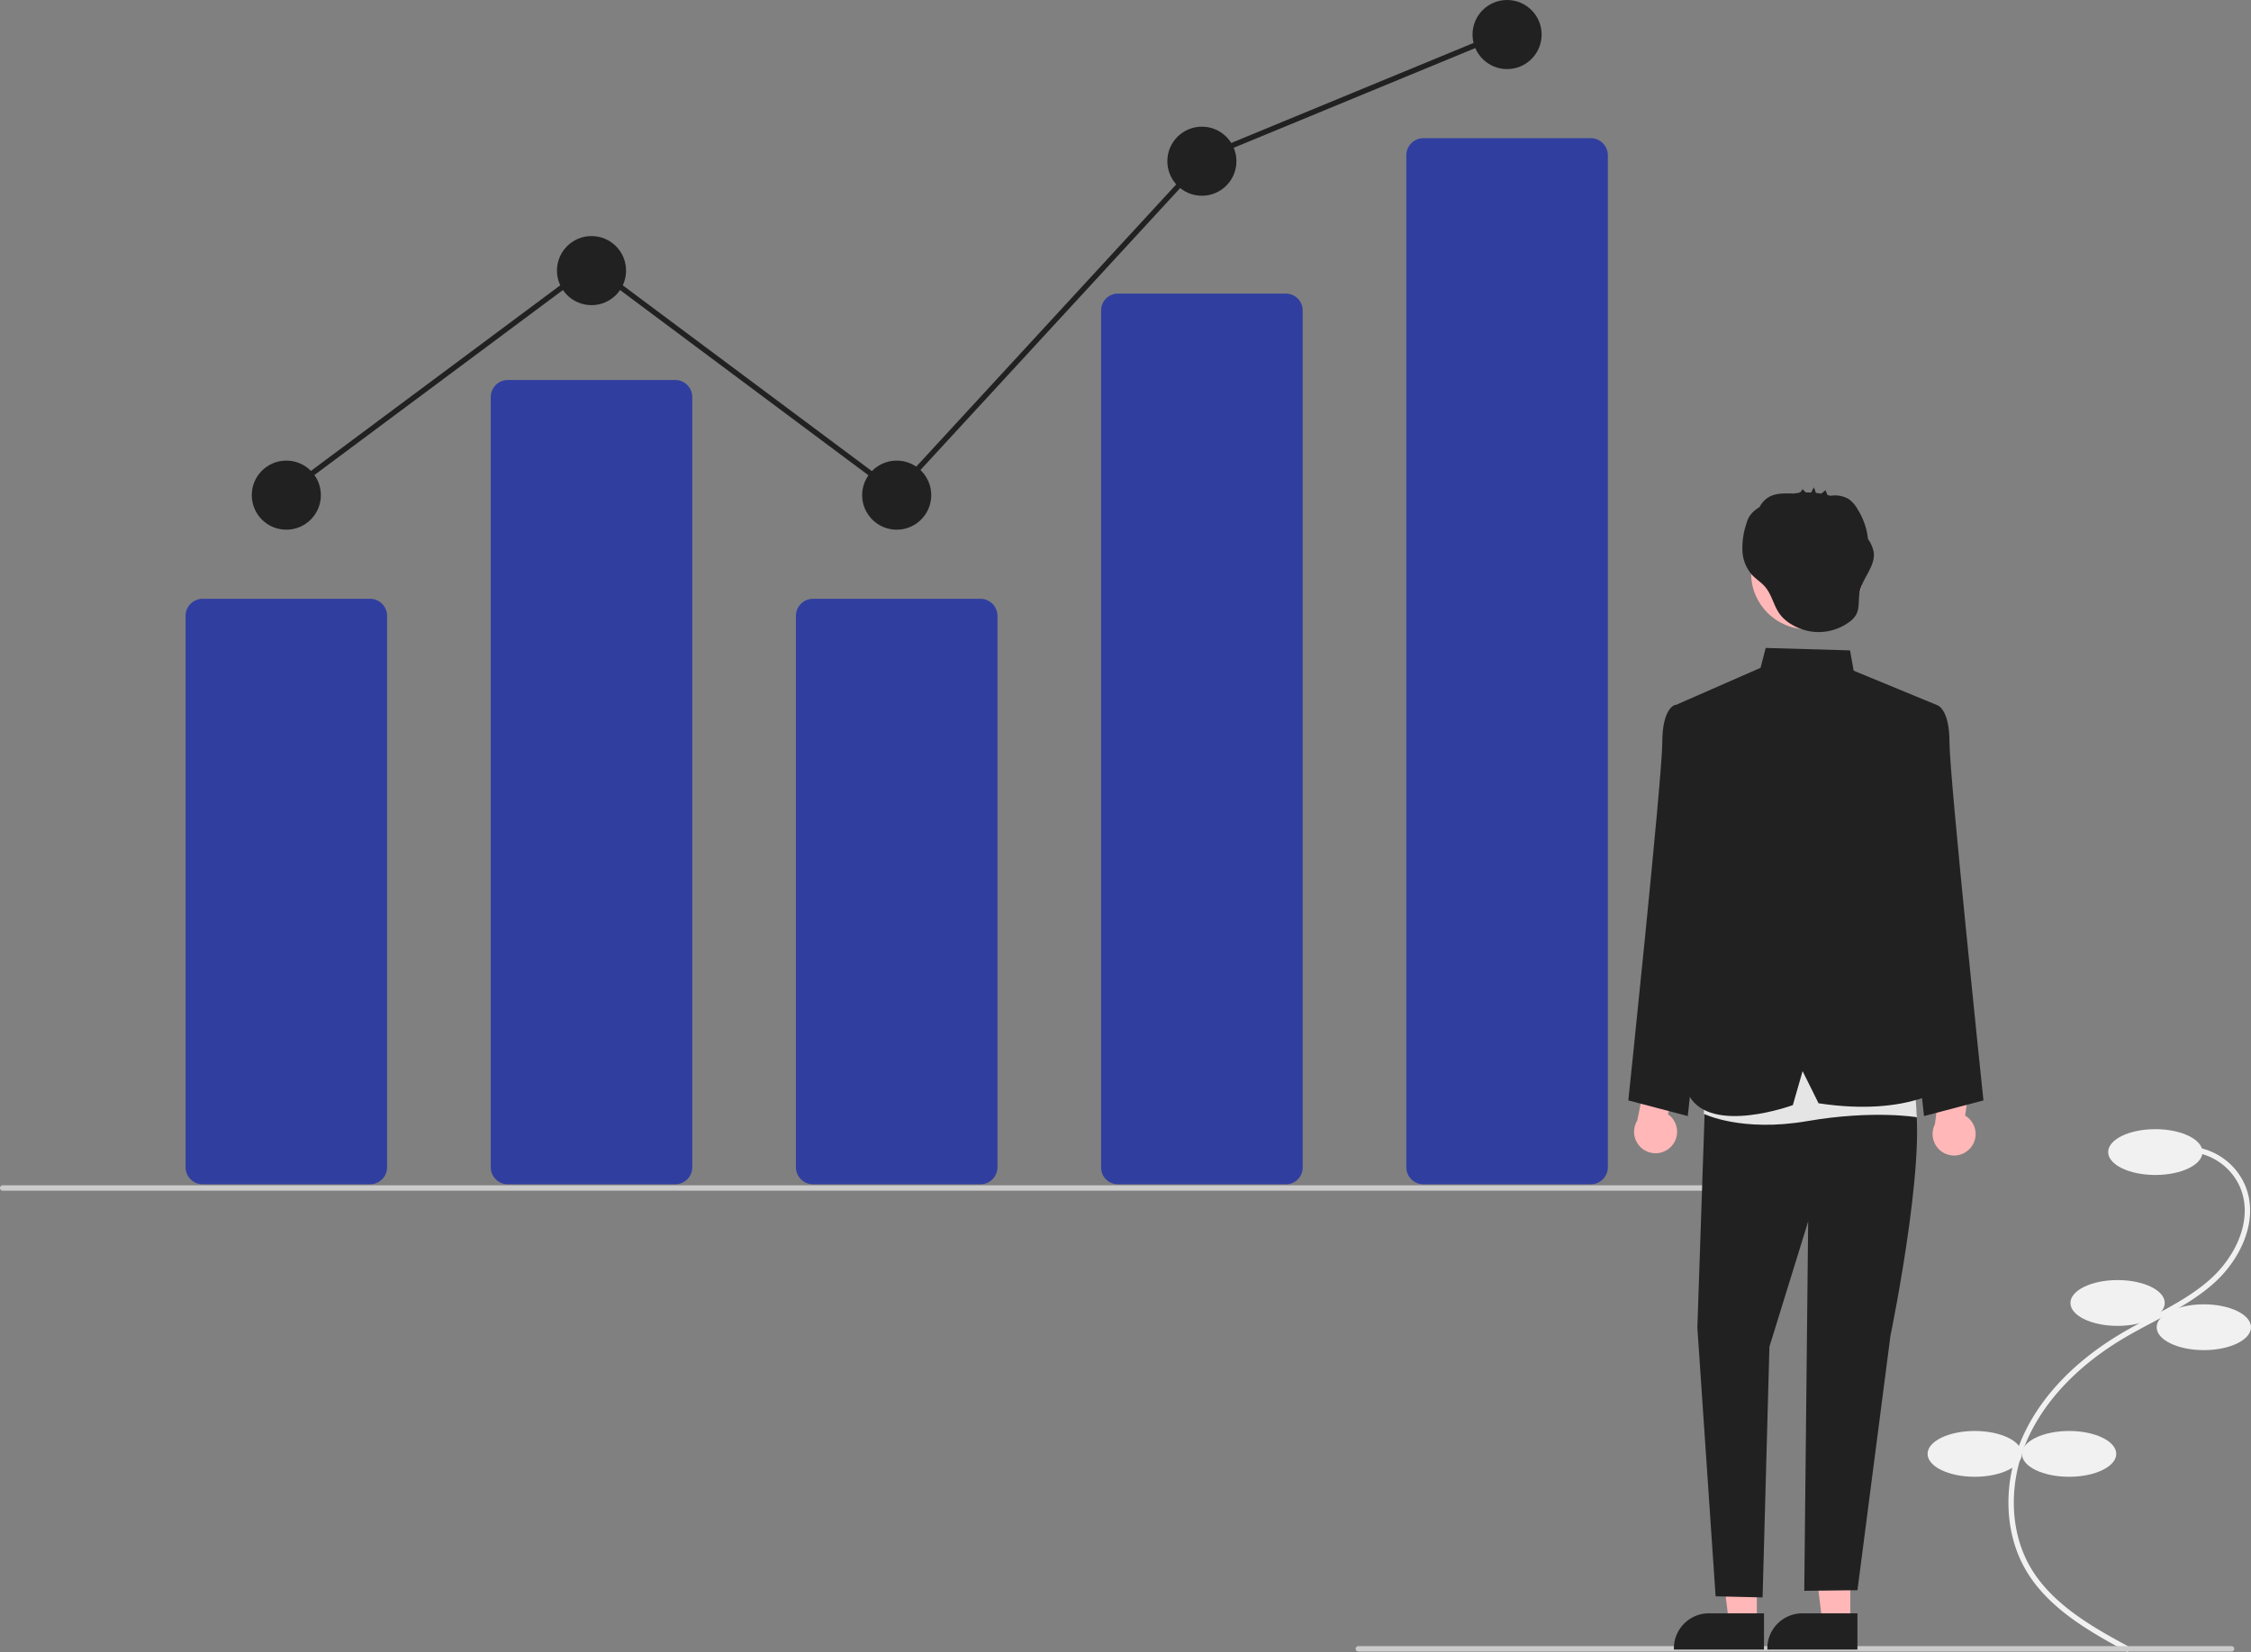 <svg xmlns="http://www.w3.org/2000/svg" data-name="Layer 1" width="835.213" height="613.098"
    viewBox="0 0 835.213 613.098" xmlns:xlink="http://www.w3.org/1999/xlink">
    <rect x="0" y="0" width="835.213" height="613.098" fill="#808080" stroke="none"/>
    <path
        d="M970.8,754.84l.951-1.759c-12.753-6.897-28.626-15.481-36.916-29.567-8.172-13.886-8.356-32.743-.479-49.211,6.704-14.016,19.018-26.572,35.611-36.313,3.273-1.921,6.709-3.742,10.031-5.503,8.031-4.256,16.336-8.658,23.184-14.903,9.432-8.601,16.568-23.035,11.249-35.891a23.856,23.856,0,0,0-20.677-14.467l-.113,1.997a21.861,21.861,0,0,1,18.948,13.248c4.943,11.947-1.839,25.505-10.754,33.636-6.661,6.074-14.852,10.415-22.773,14.613-3.342,1.771-6.797,3.603-10.108,5.546-16.938,9.943-29.526,22.798-36.403,37.174-8.16,17.061-7.946,36.637.559,51.089C941.685,739.095,957.828,747.826,970.8,754.84Z"
        transform="translate(-181.366 -141.742)" fill="#f1f1f1" />
    <ellipse cx="799.713" cy="427.525" rx="17.5" ry="8.5" fill="#f1f1f1" />
    <ellipse cx="785.713" cy="483.525" rx="17.5" ry="8.5" fill="#f1f1f1" />
    <ellipse cx="817.713" cy="492.525" rx="17.5" ry="8.5" fill="#f1f1f1" />
    <ellipse cx="767.713" cy="539.525" rx="17.5" ry="8.5" fill="#f1f1f1" />
    <ellipse cx="732.713" cy="539.525" rx="17.5" ry="8.5" fill="#f1f1f1" />
    <path
        d="M318.653,581.226H256.558a6.349,6.349,0,0,1-6.342-6.342V370.286a6.349,6.349,0,0,1,6.342-6.342h62.095a6.349,6.349,0,0,1,6.342,6.342V574.884A6.349,6.349,0,0,1,318.653,581.226Z"
        transform="translate(-181.366 -141.742)" fill="#303F9F" />
    <path
        d="M431.89,581.226H369.795a6.349,6.349,0,0,1-6.342-6.342V289.097a6.349,6.349,0,0,1,6.342-6.342h62.095a6.349,6.349,0,0,1,6.342,6.342V574.884A6.349,6.349,0,0,1,431.89,581.226Z"
        transform="translate(-181.366 -141.742)" fill="#303F9F" />
    <path
        d="M545.128,581.226H483.033a6.349,6.349,0,0,1-6.342-6.342V370.286a6.349,6.349,0,0,1,6.342-6.342h62.095a6.349,6.349,0,0,1,6.342,6.342V574.884A6.349,6.349,0,0,1,545.128,581.226Z"
        transform="translate(-181.366 -141.742)" fill="#303F9F" />
    <path
        d="M658.365,581.226H596.27a6.211,6.211,0,0,1-6.342-6.055V256.761a6.211,6.211,0,0,1,6.342-6.055h62.095a6.211,6.211,0,0,1,6.342,6.055V575.171A6.211,6.211,0,0,1,658.365,581.226Z"
        transform="translate(-181.366 -141.742)" fill="#303F9F" />
    <path
        d="M771.603,581.226H709.508a6.349,6.349,0,0,1-6.342-6.342V199.362a6.349,6.349,0,0,1,6.342-6.342h62.095a6.349,6.349,0,0,1,6.342,6.342V574.884A6.349,6.349,0,0,1,771.603,581.226Z"
        transform="translate(-181.366 -141.742)" fill="#303F9F" />
    <circle cx="106.239" cy="183.744" r="12.819" fill="#212121" />
    <circle cx="219.476" cy="100.418" r="12.819" fill="#212121" />
    <circle cx="332.714" cy="183.744" r="12.819" fill="#212121" />
    <circle cx="445.951" cy="59.824" r="12.819" fill="#212121" />
    <circle cx="559.189" cy="12.819" r="12.819" fill="#212121" />
    <path d="M844.366,583.607h-662a1,1,0,1,1,0-2h662a1,1,0,0,1,0,2Z" transform="translate(-181.366 -141.742)"
        fill="#cbcbcb" />
    <path d="M1009.366,754.607h-324a1,1,0,0,1,0-2h324a1,1,0,0,1,0,2Z" transform="translate(-181.366 -141.742)"
        fill="#cbcbcb" />
    <path
        d="M801.302,567.353a7.93,7.93,0,0,0-1.034-12.116l3.932-17.69-10.167-5.011-5.201,25.059a7.973,7.973,0,0,0,12.471,9.757Z"
        transform="translate(-181.366 -141.742)" fill="#ffb7b7" />
    <path
        d="M912.485,567.741a7.93,7.93,0,0,0-1.969-11.999l2.551-17.941-10.524-4.21-3.247,25.386a7.973,7.973,0,0,0,13.189,8.763Z"
        transform="translate(-181.366 -141.742)" fill="#ffb7b7" />
    <polygon points="651.862 602.078 641.494 602.077 636.562 562.087 651.864 562.088 651.862 602.078" fill="#ffb7b7" />
    <path
        d="M835.873,753.87l-33.43-.001v-.423a13.013,13.013,0,0,1,13.012-13.012h.001l20.418.001Z"
        transform="translate(-181.366 -141.742)" fill="#212121" />
    <polygon points="686.535 602.078 676.167 602.077 671.235 562.087 686.537 562.088 686.535 602.078" fill="#ffb7b7" />
    <path
        d="M870.546,753.87l-33.43-.001v-.423a13.013,13.013,0,0,1,13.012-13.012h.001l20.418.001Z"
        transform="translate(-181.366 -141.742)" fill="#212121" />
    <path
        d="M888.777,407.372l11.18-4.034s4.745,1.008,4.745,13.876,12.602,132.882,12.602,132.882l-22.054,5.807L882.784,442.04Z"
        transform="translate(-181.366 -141.742)" fill="#212121" />
    <path
        d="M814.07,407.372l-11.18-4.034s-4.745,1.008-4.745,13.876-12.602,132.882-12.602,132.882l22.054,5.807L820.063,442.04Z"
        transform="translate(-181.366 -141.742)" fill="#212121" />
    <path
        d="M814.214,544.249,811.158,634.401l6.766,99.724,17.432.403,2.537-93.025,14.377-46.512-1.45,137.092,19.739-.236,12.226-94.318s16.145-78.057,7.192-93.279l-41.232-13.711Z"
        transform="translate(-181.366 -141.742)" fill="#212121" />
    <path
        d="M814.55,533.386l-.995,21.687s13.911,6.923,38.364,2.706,40.706-1.437,40.706-1.437l-1.877-27.646Z"
        transform="translate(-181.366 -141.742)" fill="#e5e5e5" />
    <path
        d="M802.446,403.658l32.154-14.09,1.918-7.38,31.28.906,1.352,7.539,30.808,12.704L886.383,450.535l1.392,33.202,16.926,60.512s-14.277,12.125-48.577,6.908L850.206,539.232l-3.62,12.612s-30.077,11.064-38.413-3.339L814.214,444.459Z"
        transform="translate(-181.366 -141.742)" fill="#212121" />
    <circle cx="670.507" cy="212.744" r="20.771" fill="#ffb7b7" />
    <path
        d="M876.553,346.437a12.65,12.65,0,0,0-2.099-4.69,25.34,25.34,0,0,0-3.783-10.913,11.45,11.45,0,0,0-3.389-3.912,10.004,10.004,0,0,0-5.332-1.329c-.339-.006-.947.097-1.496.122-.351-.109-.705-.206-1.06-.297-.207-.461-.618-1.804-.732-1.713l-1.547,1.229c-.654-.114-1.312-.202-1.972-.272q-.36-1.028-.721-2.056a14.089,14.089,0,0,0-1.022,1.921q-.985-.048-1.972-.034l-1.315-1.263a1.855,1.855,0,0,1-1.451,1.421c-.605.062-1.208.143-1.808.24-.049-0-.098,0-.146-.001-3.239-.081-6.723-.226-9.431,1.552a9.293,9.293,0,0,0-3.002,3.408c-.332.225-.664.449-.986.688a10.78,10.78,0,0,0-2.778,2.754,11.677,11.677,0,0,0-1.229,2.978,28.551,28.551,0,0,0-1.415,9.754,14.476,14.476,0,0,0,3.558,9.034c1.389,1.492,3.155,2.594,4.545,4.085,2.864,3.069,3.401,7.35,5.85,10.597,2.591,3.435,7.319,5.695,11.472,6.343a19.163,19.163,0,0,0,14.275-3.56,8.832,8.832,0,0,0,2.431-2.548c1.441-2.493.83-5.627,1.366-8.456C872.367,356.214,877.428,351.763,876.553,346.437Z"
        transform="translate(-181.366 -141.742)" fill="#212121" />
    <polygon
        points="105.555 184.546 104.361 182.942 219.477 97.239 332.348 181.429 446.764 57.205 446.969 57.121 558.009 11.292 558.772 13.141 447.936 58.885 332.597 184.11 219.476 99.733 105.555 184.546"
        fill="#212121" />
</svg>